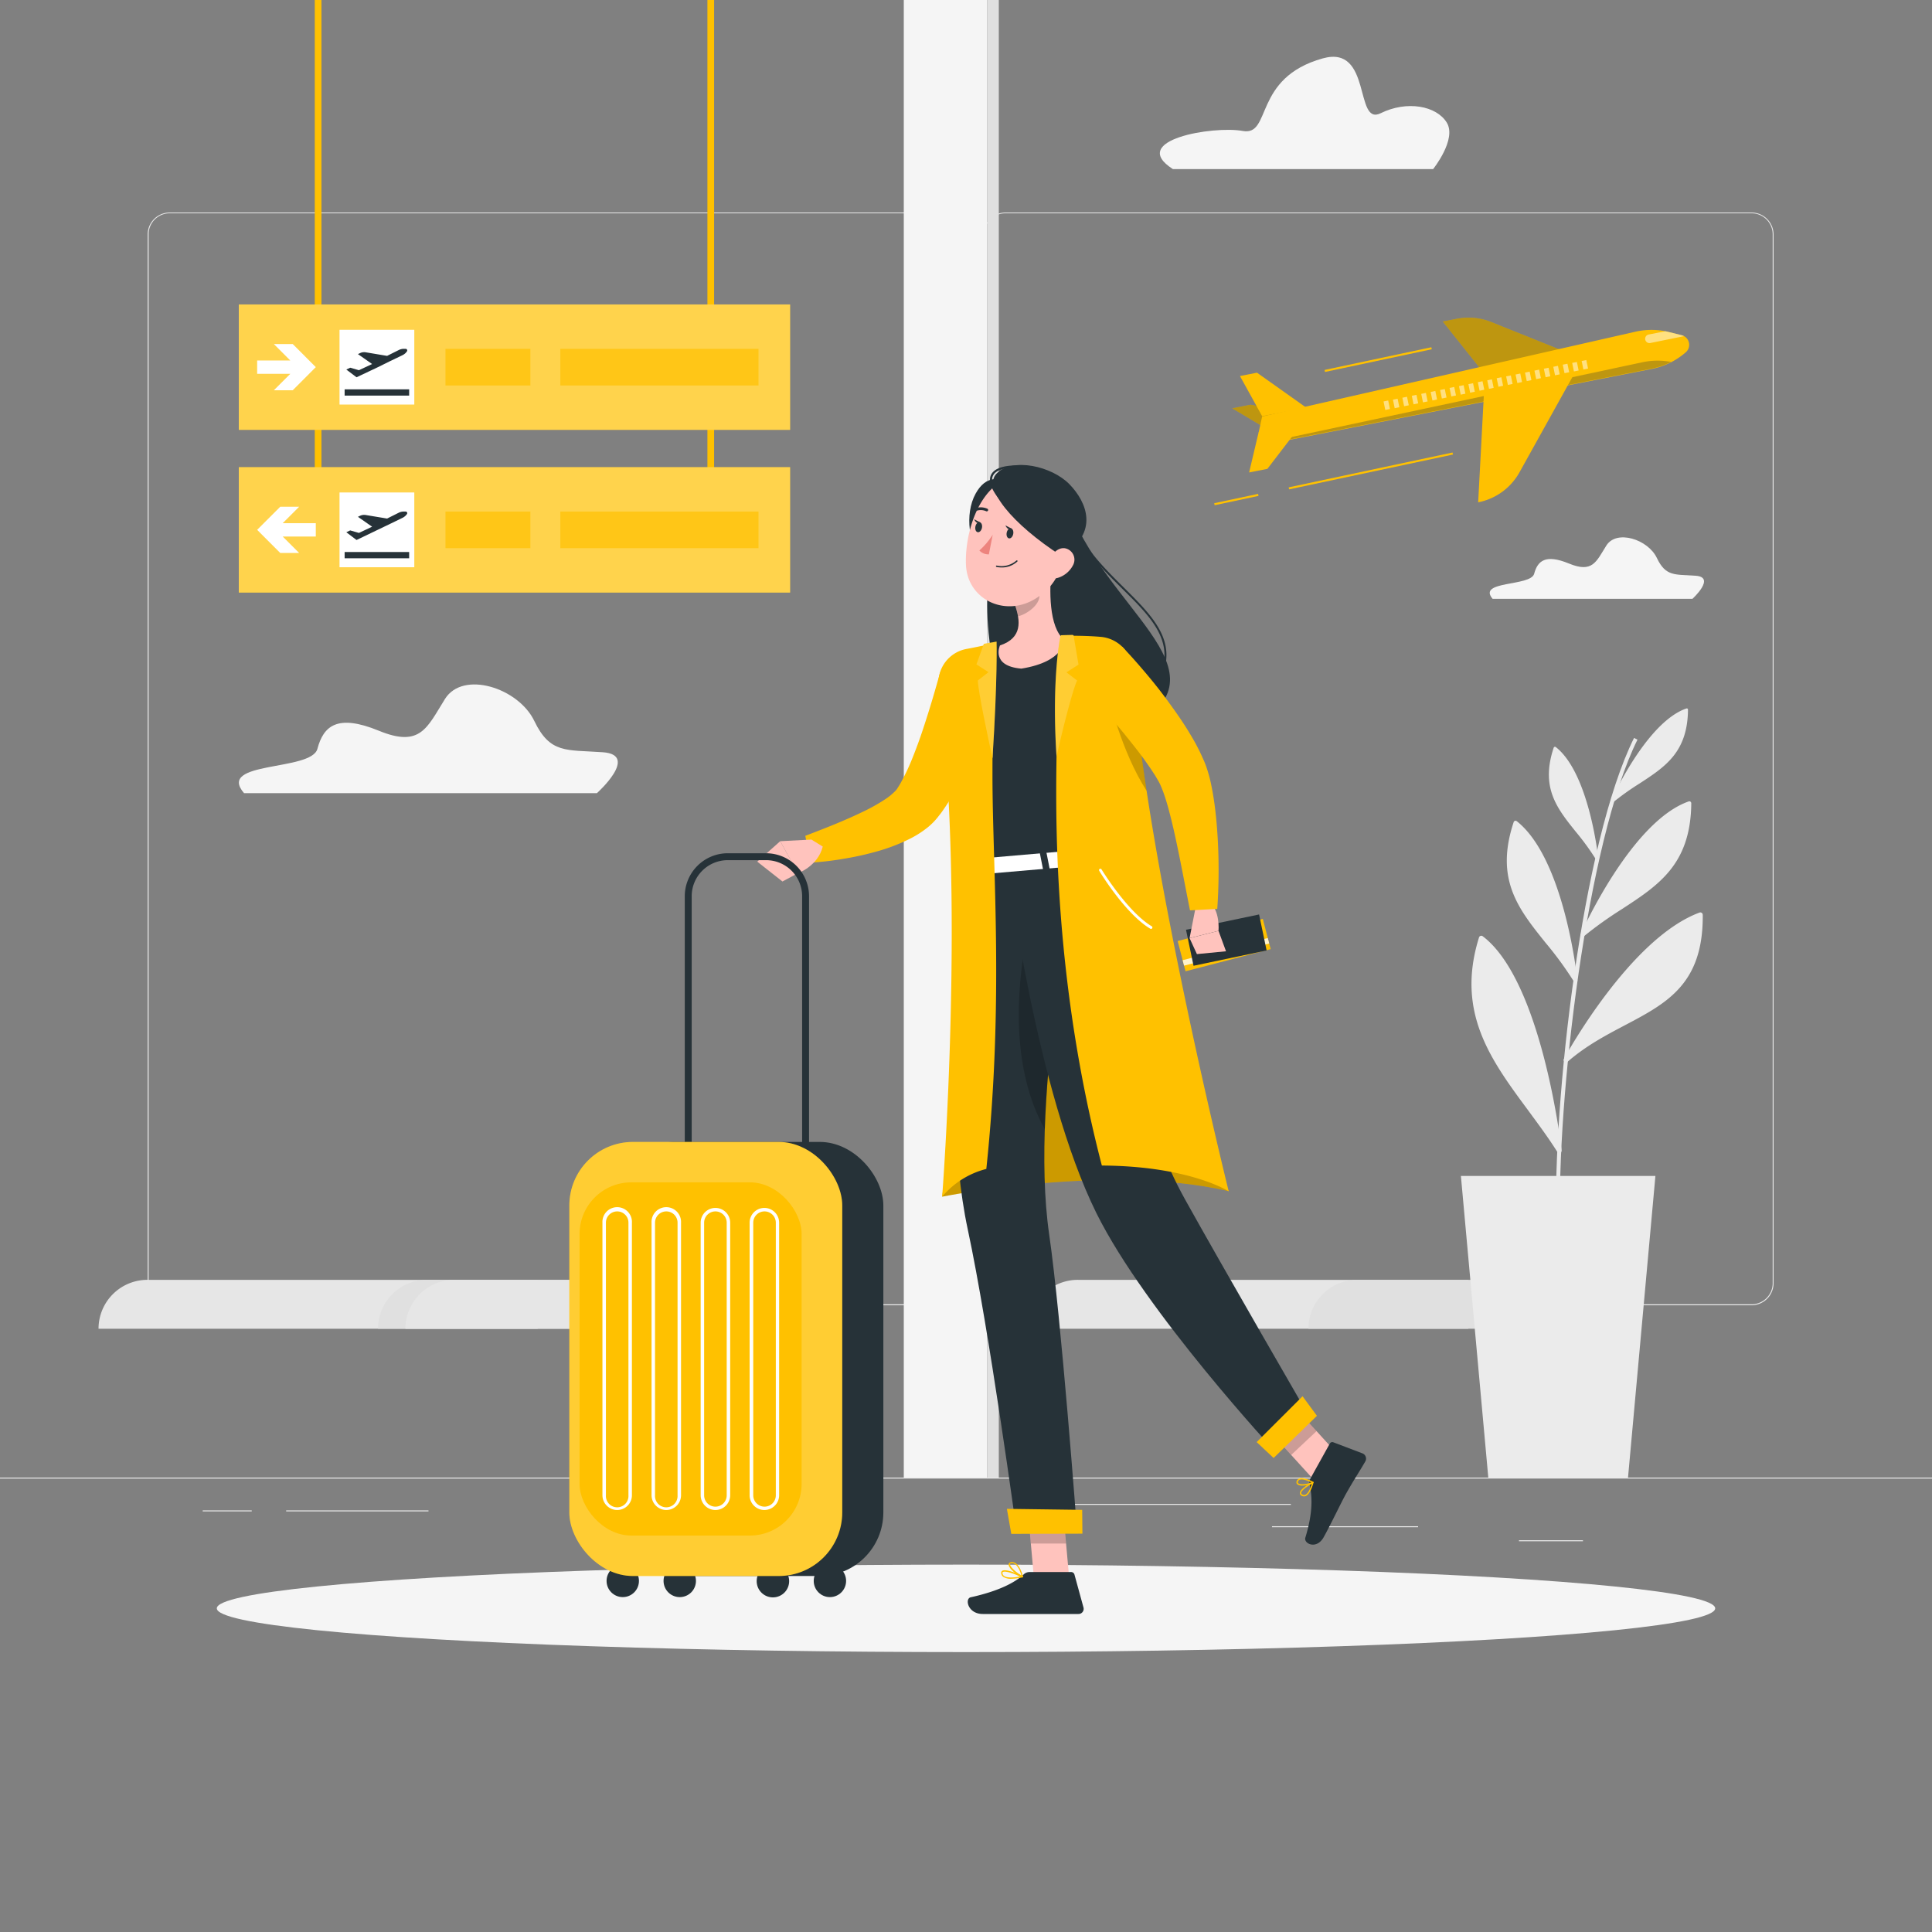 <svg xmlns="http://www.w3.org/2000/svg" viewBox="0 0 500 500"><rect x="0" y="0" width="500" height="500" fill="#808080" stroke="none"/><g id="freepik--background-complete--inject-47"><rect y="382.4" width="500" height="0.25" style="fill:#ebebeb"></rect><rect x="393.11" y="398.62" width="16.56" height="0.25" style="fill:#ebebeb"></rect><rect x="329.19" y="394.99" width="37.81" height="0.25" style="fill:#ebebeb"></rect><rect x="265" y="389.21" width="69.08" height="0.25" style="fill:#ebebeb"></rect><rect x="52.46" y="390.89" width="12.69" height="0.25" style="fill:#ebebeb"></rect><rect x="74.06" y="390.89" width="36.83" height="0.25" style="fill:#ebebeb"></rect><rect x="152.33" y="395.11" width="59.53" height="0.25" style="fill:#ebebeb"></rect><path d="M237,337.8H43.91a5.71,5.71,0,0,1-5.7-5.71V60.66A5.71,5.71,0,0,1,43.91,55H237a5.71,5.71,0,0,1,5.71,5.71V332.09A5.71,5.71,0,0,1,237,337.8ZM43.91,55.2a5.46,5.46,0,0,0-5.45,5.46V332.09a5.46,5.46,0,0,0,5.45,5.46H237a5.47,5.47,0,0,0,5.46-5.46V60.66A5.47,5.47,0,0,0,237,55.2Z" style="fill:#ebebeb"></path><path d="M453.31,337.8H260.21a5.72,5.72,0,0,1-5.71-5.71V60.66A5.72,5.72,0,0,1,260.21,55h193.1A5.71,5.71,0,0,1,459,60.66V332.09A5.71,5.71,0,0,1,453.31,337.8ZM260.21,55.2a5.47,5.47,0,0,0-5.46,5.46V332.09a5.47,5.47,0,0,0,5.46,5.46h193.1a5.47,5.47,0,0,0,5.46-5.46V60.66a5.47,5.47,0,0,0-5.46-5.46Z" style="fill:#ebebeb"></path><rect x="233.9" width="21.56" height="382.4" style="fill:#f5f5f5"></rect><rect x="255.46" width="3.03" height="382.4" transform="translate(513.95 382.4) rotate(180)" style="fill:#e0e0e0"></rect><path d="M139.17,343.88H25.5a12.66,12.66,0,0,1,12.67-12.66h101Z" style="fill:#e6e6e6"></path><path d="M147.5,343.88H97.83a12.66,12.66,0,0,1,12.67-12.66h37Z" style="fill:#e0e0e0"></path><path d="M218.59,343.88H104.92a12.66,12.66,0,0,1,12.67-12.66h101Z" style="fill:#e6e6e6"></path><path d="M226.92,343.88H177.25a12.66,12.66,0,0,1,12.67-12.66h37Z" style="fill:#e0e0e0"></path><path d="M380,343.88H266.29A12.66,12.66,0,0,1,279,331.22H380Z" style="fill:#e6e6e6"></path><path d="M388.29,343.88H338.62a12.66,12.66,0,0,1,12.67-12.66h37Z" style="fill:#e0e0e0"></path><polygon points="428.42 304.33 378.08 304.33 385.17 382.4 421.33 382.4 428.42 304.33" style="fill:#ebebeb"></polygon><path d="M402.75,317.35c-.92-32.3,6.63-99.17,20.14-126.37l.89.44c-13,26.12-21,93.33-20,125.9Z" style="fill:#ebebeb"></path><path d="M407.75,253.76s-3.31-31.27-15.53-40.86C385.67,232.64,399.09,239.44,407.75,253.76Z" style="fill:#ebebeb"></path><path d="M407.75,254.26a.51.51,0,0,1-.43-.24A90.94,90.94,0,0,0,400,244c-7.07-8.81-13.18-16.43-8.26-31.25a.5.5,0,0,1,.33-.32.49.49,0,0,1,.45.08c12.25,9.62,15.58,39.92,15.71,41.21a.48.48,0,0,1-.33.52Zm-15.28-40.51c-4.33,13.85,1.54,21.17,8.32,29.62,2.07,2.58,4.2,5.23,6.17,8.22C406,244.43,402.1,222,392.47,213.75Z" style="fill:#ebebeb"></path><path d="M409.56,241.91s13-28.91,27.64-34C437,228.68,422.39,231.17,409.56,241.91Z" style="fill:#ebebeb"></path><path d="M409.56,242.41a.49.49,0,0,1-.45-.7c.53-1.19,13.22-29.17,27.92-34.3a.5.5,0,0,1,.46.06.52.52,0,0,1,.21.41c-.14,15.79-8.42,21.19-18,27.43a100,100,0,0,0-9.79,7A.57.57,0,0,1,409.56,242.41Zm27.13-33.8c-11.82,4.74-22.56,25.08-25.73,31.54,2.73-2.12,5.49-3.92,8.18-5.67C428.34,228.48,436.3,223.3,436.69,208.61Z" style="fill:#ebebeb"></path><path d="M403.54,297.77s-5-43.5-20.18-55C375.76,267.1,392.63,280.43,403.54,297.77Z" style="fill:#ebebeb"></path><path d="M403.54,298.38a.6.6,0,0,1-.52-.28c-2.33-3.71-5-7.28-7.53-10.73-9.66-13.06-18.78-25.38-12.72-44.77a.61.61,0,0,1,.4-.4.63.63,0,0,1,.56.1c15.2,11.51,20.21,53.61,20.42,55.4a.62.62,0,0,1-.41.65A.69.69,0,0,1,403.54,298.38Zm-19.86-54.55c-5.34,18.3,3.47,30.21,12.79,42.81,2,2.76,4.14,5.59,6.1,8.52C401.21,285.71,395.82,254,383.68,243.83Z" style="fill:#ebebeb"></path><path d="M405.29,274.32s16.91-31,34.76-37.58C440.28,262.21,420.76,260.89,405.29,274.32Z" style="fill:#ebebeb"></path><path d="M405.29,274.93a.59.59,0,0,1-.39-.14.61.61,0,0,1-.15-.77c.69-1.27,17.23-31.26,35.09-37.85a.62.62,0,0,1,.83.57c.16,17.89-9.25,22.85-20.14,28.59-4.95,2.61-10.06,5.3-14.84,9.45A.62.62,0,0,1,405.29,274.93Zm34.15-37.29c-13.95,5.76-27.37,26.47-32,34.11a88,88,0,0,1,12.48-7.5C430.31,258.79,439.27,254.06,439.44,237.64Z" style="fill:#ebebeb"></path><path d="M413.25,222.13s-2.3-21.81-10.83-28.5C397.85,207.4,407.21,212.15,413.25,222.13Z" style="fill:#ebebeb"></path><path d="M413.25,222.48a.34.34,0,0,1-.29-.17,65.62,65.62,0,0,0-5.1-7c-4.94-6.15-9.2-11.46-5.77-21.8a.37.37,0,0,1,.23-.23.37.37,0,0,1,.32.06c8.54,6.71,10.87,27.85,11,28.75a.34.34,0,0,1-.23.36A.25.25,0,0,1,413.25,222.48ZM402.6,194.22c-3,9.67,1.07,14.77,5.8,20.66,1.45,1.8,2.93,3.66,4.31,5.74C412,215.63,409.31,200,402.6,194.22Z" style="fill:#ebebeb"></path><path d="M417.22,207.44s9-20.16,19.28-23.74C436.37,198.21,426.17,200,417.22,207.44Z" style="fill:#ebebeb"></path><path d="M417.22,207.79a.33.33,0,0,1-.21-.07.36.36,0,0,1-.11-.42c.38-.83,9.23-20.34,19.48-23.93a.36.36,0,0,1,.32,0,.33.33,0,0,1,.15.29c-.1,11-5.88,14.77-12.57,19.13a68.62,68.62,0,0,0-6.83,4.87A.34.34,0,0,1,417.22,207.79Zm18.92-23.58c-8.24,3.31-15.74,17.5-17.95,22,1.91-1.48,3.84-2.73,5.71-4C430.32,198.08,435.88,194.46,436.14,184.21Z" style="fill:#ebebeb"></path><path d="M156,194.68c-9.51-.67-13.62.44-17.73-8.11s-18.45-13.14-23.11-5.68-6.34,12.64-17.12,8.22-14.33-1.21-15.89,4.68-26.22,3.05-19,11.47h91.34S165.55,195.35,156,194.68Z" style="fill:#f5f5f5"></path><path d="M438.8,149c-5.38-.38-7.7.25-10-4.59s-10.44-7.44-13.08-3.22-3.58,7.16-9.68,4.65-8.11-.68-9,2.65-14.84,1.73-10.75,6.49H438S444.18,149.34,438.8,149Z" style="fill:#f5f5f5"></path><path d="M374.42,31.72c-2.67-4.34-10.3-5.78-17.12-2.41s-2.18-17.75-14.94-14.21c-18.22,5.06-13.15,20.17-20.74,18.79s-29.85,2.32-18.08,9.87h67.35S377.08,36.05,374.42,31.72Z" style="fill:#f5f5f5"></path></g><g id="freepik--Shadow--inject-47"><ellipse id="freepik--path--inject-47" cx="250" cy="416.24" rx="193.89" ry="11.32" style="fill:#f5f5f5"></ellipse></g><g id="freepik--Sign--inject-47"><rect x="81.46" width="1.73" height="125.52" style="fill:#FFC100"></rect><rect x="183.08" width="1.73" height="125.52" style="fill:#FFC100"></rect><rect x="61.8" y="78.79" width="142.68" height="32.46" style="fill:#FFC100"></rect><rect x="61.8" y="78.79" width="142.68" height="32.46" style="fill:#fff;opacity:0.3"></rect><polygon points="79.29 92.57 75.76 89.04 70.87 89.04 75.12 93.29 66.55 93.29 66.55 96.75 75.13 96.75 70.87 101 75.76 101 79.29 97.46 81.73 95.01 79.29 92.57" style="fill:#fff"></polygon><rect x="145.01" y="90.28" width="51.29" height="9.48" style="fill:#FFC100;opacity:0.7"></rect><rect x="115.29" y="90.28" width="21.97" height="9.48" style="fill:#FFC100;opacity:0.7"></rect><rect x="87.87" y="85.35" width="19.35" height="19.35" style="fill:#fff"></rect><path d="M105,90.28h-.68a3,3,0,0,0-1.14.32l-3,1.5-5.62-.94a2.46,2.46,0,0,0-1.39.23l-.54.25,3.67,2.57-3.41,1.6-2.26-.65-1,.48,2.64,2L97.85,95,101,93.44l3.17-1.52a3.19,3.19,0,0,0,.65-.43l0,0h0a2.38,2.38,0,0,0,.47-.53A.41.41,0,0,0,105,90.28Z" style="fill:#263238"></path><rect x="89.19" y="100.76" width="16.7" height="1.62" style="fill:#263238"></rect><rect x="61.8" y="120.9" width="142.68" height="32.46" style="fill:#FFC100"></rect><rect x="61.8" y="120.9" width="142.68" height="32.46" style="fill:#fff;opacity:0.3"></rect><polygon points="68.99 134.68 72.53 131.15 77.42 131.15 73.16 135.4 81.73 135.4 81.73 138.85 73.16 138.85 77.42 143.11 72.53 143.11 68.99 139.57 66.55 137.12 68.99 134.68" style="fill:#fff"></polygon><rect x="145.01" y="132.39" width="51.29" height="9.48" style="fill:#FFC100;opacity:0.7"></rect><rect x="115.29" y="132.39" width="21.97" height="9.48" style="fill:#FFC100;opacity:0.7"></rect><rect x="87.87" y="127.45" width="19.35" height="19.35" style="fill:#fff"></rect><path d="M105,132.39h-.68a3,3,0,0,0-1.14.31l-3,1.5-5.62-.93a2.54,2.54,0,0,0-1.39.22l-.54.26,3.67,2.56-3.41,1.61-2.26-.65-1,.48,2.64,2,5.56-2.67,3.18-1.53L104.2,134a2.86,2.86,0,0,0,.65-.44l0,0h0a2.63,2.63,0,0,0,.47-.53A.41.41,0,0,0,105,132.39Z" style="fill:#263238"></path><rect x="89.19" y="142.86" width="16.7" height="1.62" style="fill:#263238"></rect></g><g id="freepik--Plane--inject-47"><polygon points="327.04 110.53 318.91 105.67 323.64 104.74 336.24 107.24 327.04 110.53" style="fill:#FFC100"></polygon><polygon points="327.04 110.53 318.91 105.67 323.64 104.74 336.24 107.24 327.04 110.53" style="fill:#263238;opacity:0.3"></polygon><path d="M383.28,95.63l-9.89-12.42,3.66-.71a15.74,15.74,0,0,1,8.85.83L405,91Z" style="fill:#FFC100"></path><path d="M383.28,95.63l-9.89-12.42,3.66-.71a15.74,15.74,0,0,1,8.85.83L405,91Z" style="fill:#263238;opacity:0.3"></path><path d="M435.14,86.73,432.2,86a18.85,18.85,0,0,0-8.71-.21l-96.85,22-.91,4.17,3.78,2.7,98-19.19a18.83,18.83,0,0,0,8.68-4.22A2.57,2.57,0,0,0,435.14,86.73Z" style="fill:#FFC100"></path><rect x="333.1" y="121.6" width="43.35" height="0.53" transform="translate(-17.59 76.44) rotate(-12)" style="fill:#FFC100"></rect><rect x="342.55" y="92.8" width="28.25" height="0.53" transform="translate(-11.56 76.19) rotate(-12)" style="fill:#FFC100"></rect><rect x="314.17" y="129.01" width="11.61" height="0.53" transform="translate(-19.89 69.36) rotate(-12)" style="fill:#FFC100"></rect><path d="M425.06,93.75l-95.71,20.39a3.87,3.87,0,0,0-1.25.48,4.2,4.2,0,0,0,1.41-.05l98-19.18a19,19,0,0,0,4.62-1.55l.36-.17A18.68,18.68,0,0,0,425.06,93.75Z" style="fill:#263238;opacity:0.3"></path><polygon points="325.73 111.88 323.27 122.27 328 121.34 336.61 110.1 325.73 111.88" style="fill:#FFC100"></polygon><polygon points="326.64 107.71 320.9 97.32 325.31 96.45 338.04 105.48 326.64 107.71" style="fill:#FFC100"></polygon><path d="M384.14,100l-1.59,30h0a15.68,15.68,0,0,0,10.7-7.78L408.2,95.31Z" style="fill:#FFC100"></path><g style="opacity:0.5"><rect x="358.27" y="103.75" width="1.23" height="2.25" transform="translate(-13.75 74.24) rotate(-11.59)" style="fill:#fff"></rect><rect x="360.71" y="103.25" width="1.23" height="2.25" transform="translate(-13.6 74.69) rotate(-11.58)" style="fill:#fff"></rect><rect x="363.15" y="102.75" width="1.23" height="2.25" transform="translate(-13.45 75.17) rotate(-11.58)" style="fill:#fff"></rect><rect x="365.59" y="102.25" width="1.23" height="2.25" transform="translate(-13.3 75.65) rotate(-11.58)" style="fill:#fff"></rect><rect x="368.03" y="101.75" width="1.23" height="2.25" transform="translate(-13.15 76.13) rotate(-11.58)" style="fill:#fff"></rect><rect x="370.47" y="101.25" width="1.23" height="2.25" transform="translate(-13 76.61) rotate(-11.58)" style="fill:#fff"></rect><rect x="372.92" y="100.75" width="1.23" height="2.25" transform="translate(-12.85 77.09) rotate(-11.58)" style="fill:#fff"></rect><rect x="375.36" y="100.25" width="1.23" height="2.25" transform="translate(-12.7 77.6) rotate(-11.59)" style="fill:#fff"></rect><rect x="377.8" y="99.75" width="1.23" height="2.25" transform="translate(-12.55 78.05) rotate(-11.58)" style="fill:#fff"></rect><rect x="380.24" y="99.24" width="1.23" height="2.25" transform="translate(-12.4 78.53) rotate(-11.58)" style="fill:#fff"></rect><rect x="382.68" y="98.74" width="1.24" height="2.25" transform="translate(-12.25 79) rotate(-11.58)" style="fill:#fff"></rect><rect x="385.12" y="98.24" width="1.23" height="2.25" transform="translate(-12.1 79.49) rotate(-11.58)" style="fill:#fff"></rect><rect x="387.56" y="97.74" width="1.23" height="2.25" transform="translate(-11.95 80) rotate(-11.59)" style="fill:#fff"></rect><rect x="390.01" y="97.24" width="1.24" height="2.25" transform="translate(-11.8 80.44) rotate(-11.58)" style="fill:#fff"></rect><rect x="392.45" y="96.74" width="1.24" height="2.25" transform="translate(-11.65 80.93) rotate(-11.58)" style="fill:#fff"></rect><rect x="394.89" y="96.24" width="1.23" height="2.25" transform="translate(-11.5 81.41) rotate(-11.58)" style="fill:#fff"></rect><rect x="397.33" y="95.74" width="1.24" height="2.25" transform="translate(-11.35 81.88) rotate(-11.58)" style="fill:#fff"></rect><rect x="399.77" y="95.24" width="1.24" height="2.25" transform="translate(-11.2 82.37) rotate(-11.58)" style="fill:#fff"></rect><rect x="402.21" y="94.74" width="1.23" height="2.25" transform="translate(-11.05 82.85) rotate(-11.58)" style="fill:#fff"></rect><rect x="404.66" y="94.24" width="1.23" height="2.25" transform="translate(-10.9 83.36) rotate(-11.59)" style="fill:#fff"></rect><rect x="407.1" y="93.74" width="1.24" height="2.25" transform="translate(-10.75 83.81) rotate(-11.58)" style="fill:#fff"></rect><rect x="409.54" y="93.24" width="1.23" height="2.25" transform="translate(-10.59 84.29) rotate(-11.58)" style="fill:#fff"></rect></g><path d="M435.14,86.73,432.2,86c-.39-.1-.79-.2-1.2-.27l-4.33.84a1.12,1.12,0,0,0,.43,2.2L435.82,87A2.56,2.56,0,0,0,435.14,86.73Z" style="fill:#fff;opacity:0.5"></path></g><g id="freepik--Character--inject-47"><path d="M278.05,134.89c12.23,26.43,42.21,40.81,11,55.42s-34.34-25.4-33.43-37.59S271.44,120.61,278.05,134.89Z" style="fill:#263238"></path><path d="M301.34,172.46h-.06a.26.26,0,0,1-.19-.31c1.61-7.6-4-13.22-10.61-19.74-4.89-4.85-10.44-10.35-13.36-17.42-1.43-3.47-3.37-5-5.75-4.48-6.39,1.32-13.58,16-13.44,24.57a.26.26,0,0,1-.26.26.25.25,0,0,1-.25-.25c-.14-8.75,7.27-23.72,13.85-25.08,1.82-.38,4.4.15,6.32,4.78,2.89,7,8.39,12.44,13.25,17.26,6.66,6.62,12.42,12.34,10.74,20.21A.25.25,0,0,1,301.34,172.46Z" style="fill:#263238"></path><path d="M254.34,144.06c3.08,2.09,8.36-5.95,10.9-16.47-6.35-5.23-10.21-4.42-12.75.16C249.53,133.09,250.83,141.67,254.34,144.06Z" style="fill:#263238"></path><path d="M243.83,309.7S286.74,301,318,308.27c-9.17-13.74-48.06-74.61-48.06-74.61l-18.48,22Z" style="fill:#FFC100"></path><path d="M243.83,309.7S286.74,301,318,308.27c-9.17-13.74-48.06-74.61-48.06-74.61l-18.48,22Z" style="opacity:0.2"></path><path d="M257.19,177.33c-.67,2.94-1.42,5.6-2.27,8.36s-1.78,5.45-2.82,8.15-2.17,5.39-3.5,8.07a55.79,55.79,0,0,1-4.7,8c-.23.33-.48.67-.75,1s-.47.63-.89,1.1a13.26,13.26,0,0,1-1.14,1.2,14.57,14.57,0,0,1-1.14,1,25.66,25.66,0,0,1-4.48,2.85,47.59,47.59,0,0,1-8.64,3.31,77,77,0,0,1-8.52,1.88,75.47,75.47,0,0,1-8.59,1l-1.34-6.94c5-1.91,10-3.86,14.64-6.1a47.85,47.85,0,0,0,6.35-3.57,15.39,15.39,0,0,0,2.26-1.89,3.2,3.2,0,0,0,.36-.41,1.46,1.46,0,0,0,.24-.35l.34-.54c.14-.21.28-.45.42-.69a56.21,56.21,0,0,0,3.09-6.5c.94-2.34,1.84-4.77,2.66-7.24s1.62-5,2.38-7.52,1.5-5.14,2.18-7.54Z" style="fill:#FFC100"></path><path d="M210,217.28l-8.07.42L206.5,226s5.17-1.84,6.43-6.91Z" style="fill:#ffc3bd"></path><polygon points="195.97 222.99 202.5 228.13 206.5 225.98 201.92 217.7 195.97 222.99" style="fill:#ffc3bd"></polygon><polygon points="276.73 408.69 267.68 409.54 265.82 388.73 274.86 387.88 276.73 408.69" style="fill:#ffc3bd"></polygon><polygon points="347.59 377.92 341.02 384.09 326.84 368.5 333.41 362.34 347.59 377.92" style="fill:#ffc3bd"></polygon><path d="M339.22,382.48l4.94-8.89a.72.72,0,0,1,.89-.33l7.6,2.89a1.46,1.46,0,0,1,.7,2.05c-1.78,3.07-2.79,4.47-5,8.38-1.33,2.4-3.93,7.92-5.78,11.24s-5.22,1.68-4.75.13c2.11-6.94,1.71-10.81,1.11-13.87A2.45,2.45,0,0,1,339.22,382.48Z" style="fill:#263238"></path><path d="M266.48,406.84h10.74a.89.89,0,0,1,.85.66L280.4,416a1.33,1.33,0,0,1-1.31,1.7c-3.78,0-5.57,0-10.3,0H254.36c-3.92,0-4.74-4-3.12-4.33,7.28-1.61,11.48-3.83,13.72-5.95A2.23,2.23,0,0,1,266.48,406.84Z" style="fill:#263238"></path><polygon points="265.82 388.74 266.78 399.46 275.9 399.46 274.87 387.88 265.82 388.74" style="opacity:0.2"></polygon><polygon points="333.42 362.34 326.85 368.51 334.16 376.54 340.73 370.37 333.42 362.34" style="opacity:0.2"></polygon><path d="M243.14,177.68c.6,6.8,2.86,20.29,9.62,47l36.63-3.17c-1.76-13.73-2.59-22.62.83-48.53a6.47,6.47,0,0,0-6-7.32c-2.6-.14-5.68-.23-8.77-.11A117.87,117.87,0,0,0,258.79,167c-3.32.6-6.88,1.46-9.73,2.22A8,8,0,0,0,243.14,177.68Z" style="fill:#263238"></path><path d="M272.15,147c-.59,5.44-.78,15.34,3.27,18.58,0,0,.32,5.62-11.1,7.46-8-.68-5.53-6-5.53-6,5.84-1.94,5.3-6.35,3.9-10.42Z" style="fill:#ffc3bd"></path><path d="M268.3,150.91l-5.6,5.68a18.7,18.7,0,0,1,.77,2.91c2.25-.53,5.51-2.87,5.54-5.27A9.7,9.7,0,0,0,268.3,150.91Z" style="opacity:0.2"></path><path d="M276.94,138.49c-2.27,8.7-3.05,12.42-8.38,16.07-8,5.48-18.2.79-18.57-8.41-.34-8.28,3.43-21.1,12.73-22.91A12.25,12.25,0,0,1,276.94,138.49Z" style="fill:#ffc3bd"></path><path d="M257.92,122.55c-3.69,3.7,4,13.07,16.82,21.34,9.91-6,6.51-14,2-18.6S262.15,118.3,257.92,122.55Z" style="fill:#263238"></path><path d="M261.38,132.18a.25.25,0,0,1-.18-.08c-4.08-4.07-5.67-7.16-4.73-9.18,1.39-3,7.67-2.43,7.93-2.41a.26.26,0,0,1,0,.51c-.07,0-6.19-.53-7.43,2.12-.83,1.78.77,4.75,4.63,8.6a.25.25,0,0,1,0,.36A.27.27,0,0,1,261.38,132.18Z" style="fill:#263238"></path><path d="M277.66,146.34a6.57,6.57,0,0,1-3.86,3.2c-2.21.67-3.36-1.29-2.78-3.4.52-1.89,2.29-4.52,4.52-4.26A3,3,0,0,1,277.66,146.34Z" style="fill:#ffc3bd"></path><path d="M252.76,224.71s-10.58,54.78-2.31,93.43C256,344,263.1,396.36,263.1,396.36l15.62-.41s-4.06-54.87-7.19-76.45c-5.35-36.92,8.05-97.11,8.05-97.11Z" style="fill:#263238"></path><path d="M267.05,235.78l7.81,12.32a377.56,377.56,0,0,0-4.47,44.13C259.41,272.56,264.61,246.19,267.05,235.78Z" style="opacity:0.2"></path><polygon points="261.72 396.96 280.13 396.91 280.07 390.75 260.58 390.49 261.72 396.96" style="fill:#FFC100"></polygon><path d="M260.77,224.13s7.27,58.13,23,89.87c12.73,25.64,46.69,62.14,46.69,62.14l8.69-8.95s-22.95-39.66-32.41-56.69c-23.19-41.76-4.24-73.63-17.38-89Z" style="fill:#263238"></path><polygon points="329.61 377.33 340.82 366.41 337.1 361.35 325.22 373.21 329.61 377.33" style="fill:#FFC100"></polygon><path d="M289.75,219.34l1.94,3.14c.15.24-.13.53-.56.57l-38.41,3.32c-.33,0-.62-.11-.66-.32l-.61-3.25c0-.22.23-.44.59-.47l37.09-3.21A.7.7,0,0,1,289.75,219.34Z" style="fill:#fff"></path><path d="M285.13,223.92l1-.08c.2,0,.34-.14.32-.26l-.84-4.22c0-.12-.2-.21-.4-.19l-1,.08c-.19,0-.34.14-.31.26l.83,4.22C284.75,223.85,284.93,223.94,285.13,223.92Z" style="fill:#263238"></path><path d="M255.54,226.48l1-.08c.19,0,.34-.14.31-.26l-.83-4.22c0-.12-.21-.21-.41-.19l-1,.08c-.2,0-.34.13-.32.26l.84,4.22C255.16,226.41,255.35,226.5,255.54,226.48Z" style="fill:#263238"></path><path d="M270.34,225.2l1-.08c.2,0,.34-.14.31-.26l-.83-4.22c0-.12-.21-.21-.4-.19l-1,.08c-.2,0-.34.14-.31.26l.83,4.22C270,225.13,270.14,225.22,270.34,225.2Z" style="fill:#263238"></path><path d="M262.22,138.2c-.14.71-.63,1.22-1.1,1.13s-.73-.75-.59-1.47.63-1.22,1.1-1.13S262.36,137.48,262.22,138.2Z" style="fill:#263238"></path><path d="M254.13,136.6c-.15.72-.64,1.23-1.11,1.13s-.73-.74-.59-1.46.63-1.22,1.1-1.13S254.27,135.89,254.13,136.6Z" style="fill:#263238"></path><path d="M253.73,135.22l-1.62-.83S252.73,135.9,253.73,135.22Z" style="fill:#263238"></path><path d="M256.91,138.39a19.35,19.35,0,0,1-3.45,4.07,3.13,3.13,0,0,0,2.46,1Z" style="fill:#ed847e"></path><path d="M259.23,146.86a5.87,5.87,0,0,0,4.08-1.56.18.18,0,0,0-.25-.25,5.82,5.82,0,0,1-5.1,1.32.18.18,0,0,0-.21.14.17.17,0,0,0,.14.21A6.43,6.43,0,0,0,259.23,146.86Z" style="fill:#263238"></path><path d="M267.09,135.42a.41.41,0,0,0,.18,0,.36.36,0,0,0,.12-.49,4.15,4.15,0,0,0-3.23-2.09.35.35,0,0,0-.36.34.35.35,0,0,0,.34.37,3.46,3.46,0,0,1,2.64,1.75A.37.37,0,0,0,267.09,135.42Z" style="fill:#263238"></path><path d="M251.88,132.55a.34.34,0,0,0,.17-.05,3.47,3.47,0,0,1,3.16-.2.36.36,0,0,0,.48-.15.36.36,0,0,0-.15-.49,4.21,4.21,0,0,0-3.84.22.36.36,0,0,0-.13.49A.35.35,0,0,0,251.88,132.55Z" style="fill:#263238"></path><path d="M274.86,164.56A173.5,173.5,0,0,0,273.49,190c.09,10.41-2.56,57,11.67,111.64,22.75.13,32.83,6.68,32.83,6.68s-22.06-89-24.85-135a9.07,9.07,0,0,0-8.51-8.52C280.11,164.41,274.86,164.56,274.86,164.56Z" style="fill:#FFC100"></path><path d="M297.86,240.4a.34.34,0,0,1-.17-.05c-6.4-3.81-12.94-14.51-13.21-15a.34.34,0,0,1,.11-.47.35.35,0,0,1,.48.11c.07.11,6.73,11,13,14.73a.34.34,0,0,1,.12.48A.34.34,0,0,1,297.86,240.4Z" style="fill:#fff"></path><path d="M294.39,187.05,287,180.57s3.23,14,9.75,24.1C295.83,198.56,295,192.64,294.39,187.05Z" style="opacity:0.2"></path><path d="M257.67,166.33s-.82,9.64-.82,34.43c0,23.92,3,58.37-1.59,101.76a22,22,0,0,0-11.43,7.18s6.14-78.76-.92-132.13a8.89,8.89,0,0,1,7.37-9.65C254.72,167.09,257.67,166.33,257.67,166.33Z" style="fill:#FFC100"></path><rect x="305.42" y="240.55" width="22.77" height="8.09" transform="translate(-51.39 87.68) rotate(-14.59)" style="fill:#FFC100"></rect><rect x="305.88" y="245.61" width="22.77" height="1.46" transform="translate(-51.82 87.86) rotate(-14.59)" style="fill:#fff;opacity:0.8"></rect><rect x="307.71" y="238.54" width="19.32" height="9.52" transform="translate(-43.11 70.17) rotate(-11.82)" style="fill:#263238"></rect><path d="M309.42,234.85l-1.56,7.94,7.49-1.89s.5-5.46-2.57-7.62Z" style="fill:#ffc3bd"></path><polygon points="309.76 246.92 317.29 246.19 315.35 240.9 307.86 242.79 309.76 246.92" style="fill:#ffc3bd"></polygon><path d="M290.39,167.34c2.19,2.27,4.14,4.5,6.12,6.84s3.86,4.7,5.67,7.18,3.61,5,5.28,7.72c.83,1.37,1.66,2.73,2.42,4.23l.57,1.11.55,1.18.54,1.2c.18.39.37.9.54,1.34a36.52,36.52,0,0,1,1.4,5.05c.33,1.61.59,3.18.81,4.73.43,3.1.68,6.15.86,9.19a145.9,145.9,0,0,1-.12,18.11l-7.06.38c-1.14-5.71-2.21-11.49-3.4-17.11-.59-2.82-1.22-5.6-1.93-8.28-.34-1.34-.72-2.65-1.13-3.9a32.89,32.89,0,0,0-1.29-3.37c-.13-.23-.2-.41-.36-.68l-.45-.78-.46-.78-.53-.81c-.68-1.07-1.48-2.18-2.25-3.28-1.59-2.2-3.36-4.39-5.13-6.59-3.56-4.35-7.41-8.74-11.09-13Z" style="fill:#FFC100"></path><path d="M337.49,387.27a1.07,1.07,0,0,0,.35-.06c1.07-.37,1.78-2.35,2.1-3.51a.16.16,0,0,0-.06-.18.17.17,0,0,0-.19,0c-.33.17-3.2,1.7-3.29,2.84a.69.69,0,0,0,.3.63A1.3,1.3,0,0,0,337.49,387.27Zm2-3.25c-.5,1.59-1.14,2.64-1.75,2.85a.82.82,0,0,1-.81-.19.36.36,0,0,1-.17-.31C336.81,385.67,338.49,384.58,339.48,384Z" style="fill:#FFC100"></path><path d="M337.05,384.47a6.5,6.5,0,0,0,2.81-.66.17.17,0,0,0,.09-.16.19.19,0,0,0-.09-.15c-.1-.05-2.37-1.3-3.59-.87a1.07,1.07,0,0,0-.67.64.7.7,0,0,0,.16.88A2.07,2.07,0,0,0,337.05,384.47Zm2.33-.82c-1,.42-2.86.67-3.39.22-.09-.07-.18-.19-.06-.47a.71.71,0,0,1,.45-.43C337.22,382.67,338.73,383.34,339.38,383.65Z" style="fill:#FFC100"></path><path d="M261.72,408.58a14.53,14.53,0,0,0,2.93-.37.19.19,0,0,0,.14-.16.17.17,0,0,0-.1-.18c-.44-.21-4.34-2-5.32-1.34a.59.59,0,0,0-.26.55,1.32,1.32,0,0,0,.53,1A3.55,3.55,0,0,0,261.72,408.58ZM264,408c-1.16.22-3.3.5-4.18-.17a1,1,0,0,1-.39-.74.24.24,0,0,1,.1-.24C260.12,406.45,262.42,407.26,264,408Z" style="fill:#FFC100"></path><path d="M264.61,408.21a.19.19,0,0,0,.12,0,.17.17,0,0,0,0-.18c0-.16-.92-4-3-3.76-.53.07-.68.33-.7.54-.14,1,2.32,3,3.49,3.43Zm-2.67-3.63c1.35,0,2.14,2.23,2.4,3.13-1.27-.67-3-2.27-2.94-2.89,0-.05,0-.19.39-.23Z" style="fill:#FFC100"></path><path d="M261.83,136.81l-1.62-.83S260.82,137.5,261.83,136.81Z" style="fill:#263238"></path><path d="M277.53,164.32l-2.78.07a.33.33,0,0,0-.32.27c-.35,1.75-2.22,12.28-1,31.2,1.19-5.52,4.1-17.2,5.33-19.75C277.7,175.31,276,174,276,174l3.12-2-1.25-7.35A.32.32,0,0,0,277.53,164.32Z" style="fill:#FFC100"></path><path d="M277.53,164.32l-2.78.07a.33.33,0,0,0-.32.27c-.35,1.75-2.22,12.28-1,31.2,1.19-5.52,4.1-17.2,5.33-19.75C277.7,175.31,276,174,276,174l3.12-2-1.25-7.35A.32.32,0,0,0,277.53,164.32Z" style="fill:#fff;opacity:0.2"></path><path d="M254.62,166.62l3.29-.57s.29,9.4-1.05,30.2c-1.19-5.52-3.66-16.95-3.8-20.14,1.06-.8,2.76-2.16,2.76-2.16l-3.12-2Z" style="fill:#FFC100"></path><path d="M254.62,166.62l3.29-.57s.29,9.4-1.05,30.2c-1.19-5.52-3.66-16.95-3.8-20.14,1.06-.8,2.76-2.16,2.76-2.16l-3.12-2Z" style="fill:#fff;opacity:0.2"></path><rect x="157.98" y="295.53" width="70.63" height="112.34" rx="16.46" style="fill:#263238"></rect><path d="M198.27,222.61a9.33,9.33,0,0,1,9.32,9.32V339.28a9.33,9.33,0,0,1-9.32,9.32h-9.94a9.33,9.33,0,0,1-9.32-9.32V231.93a9.33,9.33,0,0,1,9.32-9.32h9.94m0-1.79h-9.94a11.14,11.14,0,0,0-11.11,11.11V339.28a11.14,11.14,0,0,0,11.11,11.11h9.94a11.14,11.14,0,0,0,11.11-11.11V231.93a11.14,11.14,0,0,0-11.11-11.11Z" style="fill:#263238"></path><circle cx="214.78" cy="409.14" r="4.19" style="fill:#263238"></circle><path d="M204.23,409.14A4.2,4.2,0,1,1,200,405,4.2,4.2,0,0,1,204.23,409.14Z" style="fill:#263238"></path><path d="M180.11,409.14a4.19,4.19,0,1,1-4.19-4.19A4.2,4.2,0,0,1,180.11,409.14Z" style="fill:#263238"></path><circle cx="161.17" cy="409.14" r="4.19" style="fill:#263238"></circle><rect x="147.34" y="295.53" width="70.63" height="112.34" rx="16.46" style="fill:#FFC100"></rect><rect x="147.34" y="295.53" width="70.63" height="112.34" rx="16.46" style="fill:#fff;opacity:0.2"></rect><rect x="149.99" y="305.99" width="57.47" height="91.41" rx="13.39" style="fill:#FFC100"></rect><path d="M159.73,390.79a3.83,3.83,0,0,1-3.82-3.82V316.43a3.82,3.82,0,1,1,7.63,0V387A3.82,3.82,0,0,1,159.73,390.79Zm0-77.28a2.92,2.92,0,0,0-2.92,2.92V387a2.92,2.92,0,1,0,5.83,0V316.43A2.91,2.91,0,0,0,159.73,313.51Z" style="fill:#fff"></path><path d="M197.86,390.79A3.83,3.83,0,0,1,194,387V316.43a3.82,3.82,0,0,1,7.64,0V387A3.83,3.83,0,0,1,197.86,390.79Zm0-77.28a2.92,2.92,0,0,0-2.92,2.92V387a2.92,2.92,0,1,0,5.84,0V316.43A2.92,2.92,0,0,0,197.86,313.51Z" style="fill:#fff"></path><path d="M185.15,390.79a3.83,3.83,0,0,1-3.82-3.82V316.43a3.82,3.82,0,1,1,7.64,0V387A3.83,3.83,0,0,1,185.15,390.79Zm0-77.28a2.92,2.92,0,0,0-2.92,2.92V387a2.92,2.92,0,1,0,5.84,0V316.43A2.92,2.92,0,0,0,185.15,313.51Z" style="fill:#fff"></path><path d="M172.44,390.79a3.83,3.83,0,0,1-3.82-3.82V316.43a3.82,3.82,0,1,1,7.63,0V387A3.82,3.82,0,0,1,172.44,390.79Zm0-77.28a2.92,2.92,0,0,0-2.92,2.92V387a2.92,2.92,0,1,0,5.83,0V316.43A2.91,2.91,0,0,0,172.44,313.51Z" style="fill:#fff"></path></g></svg>